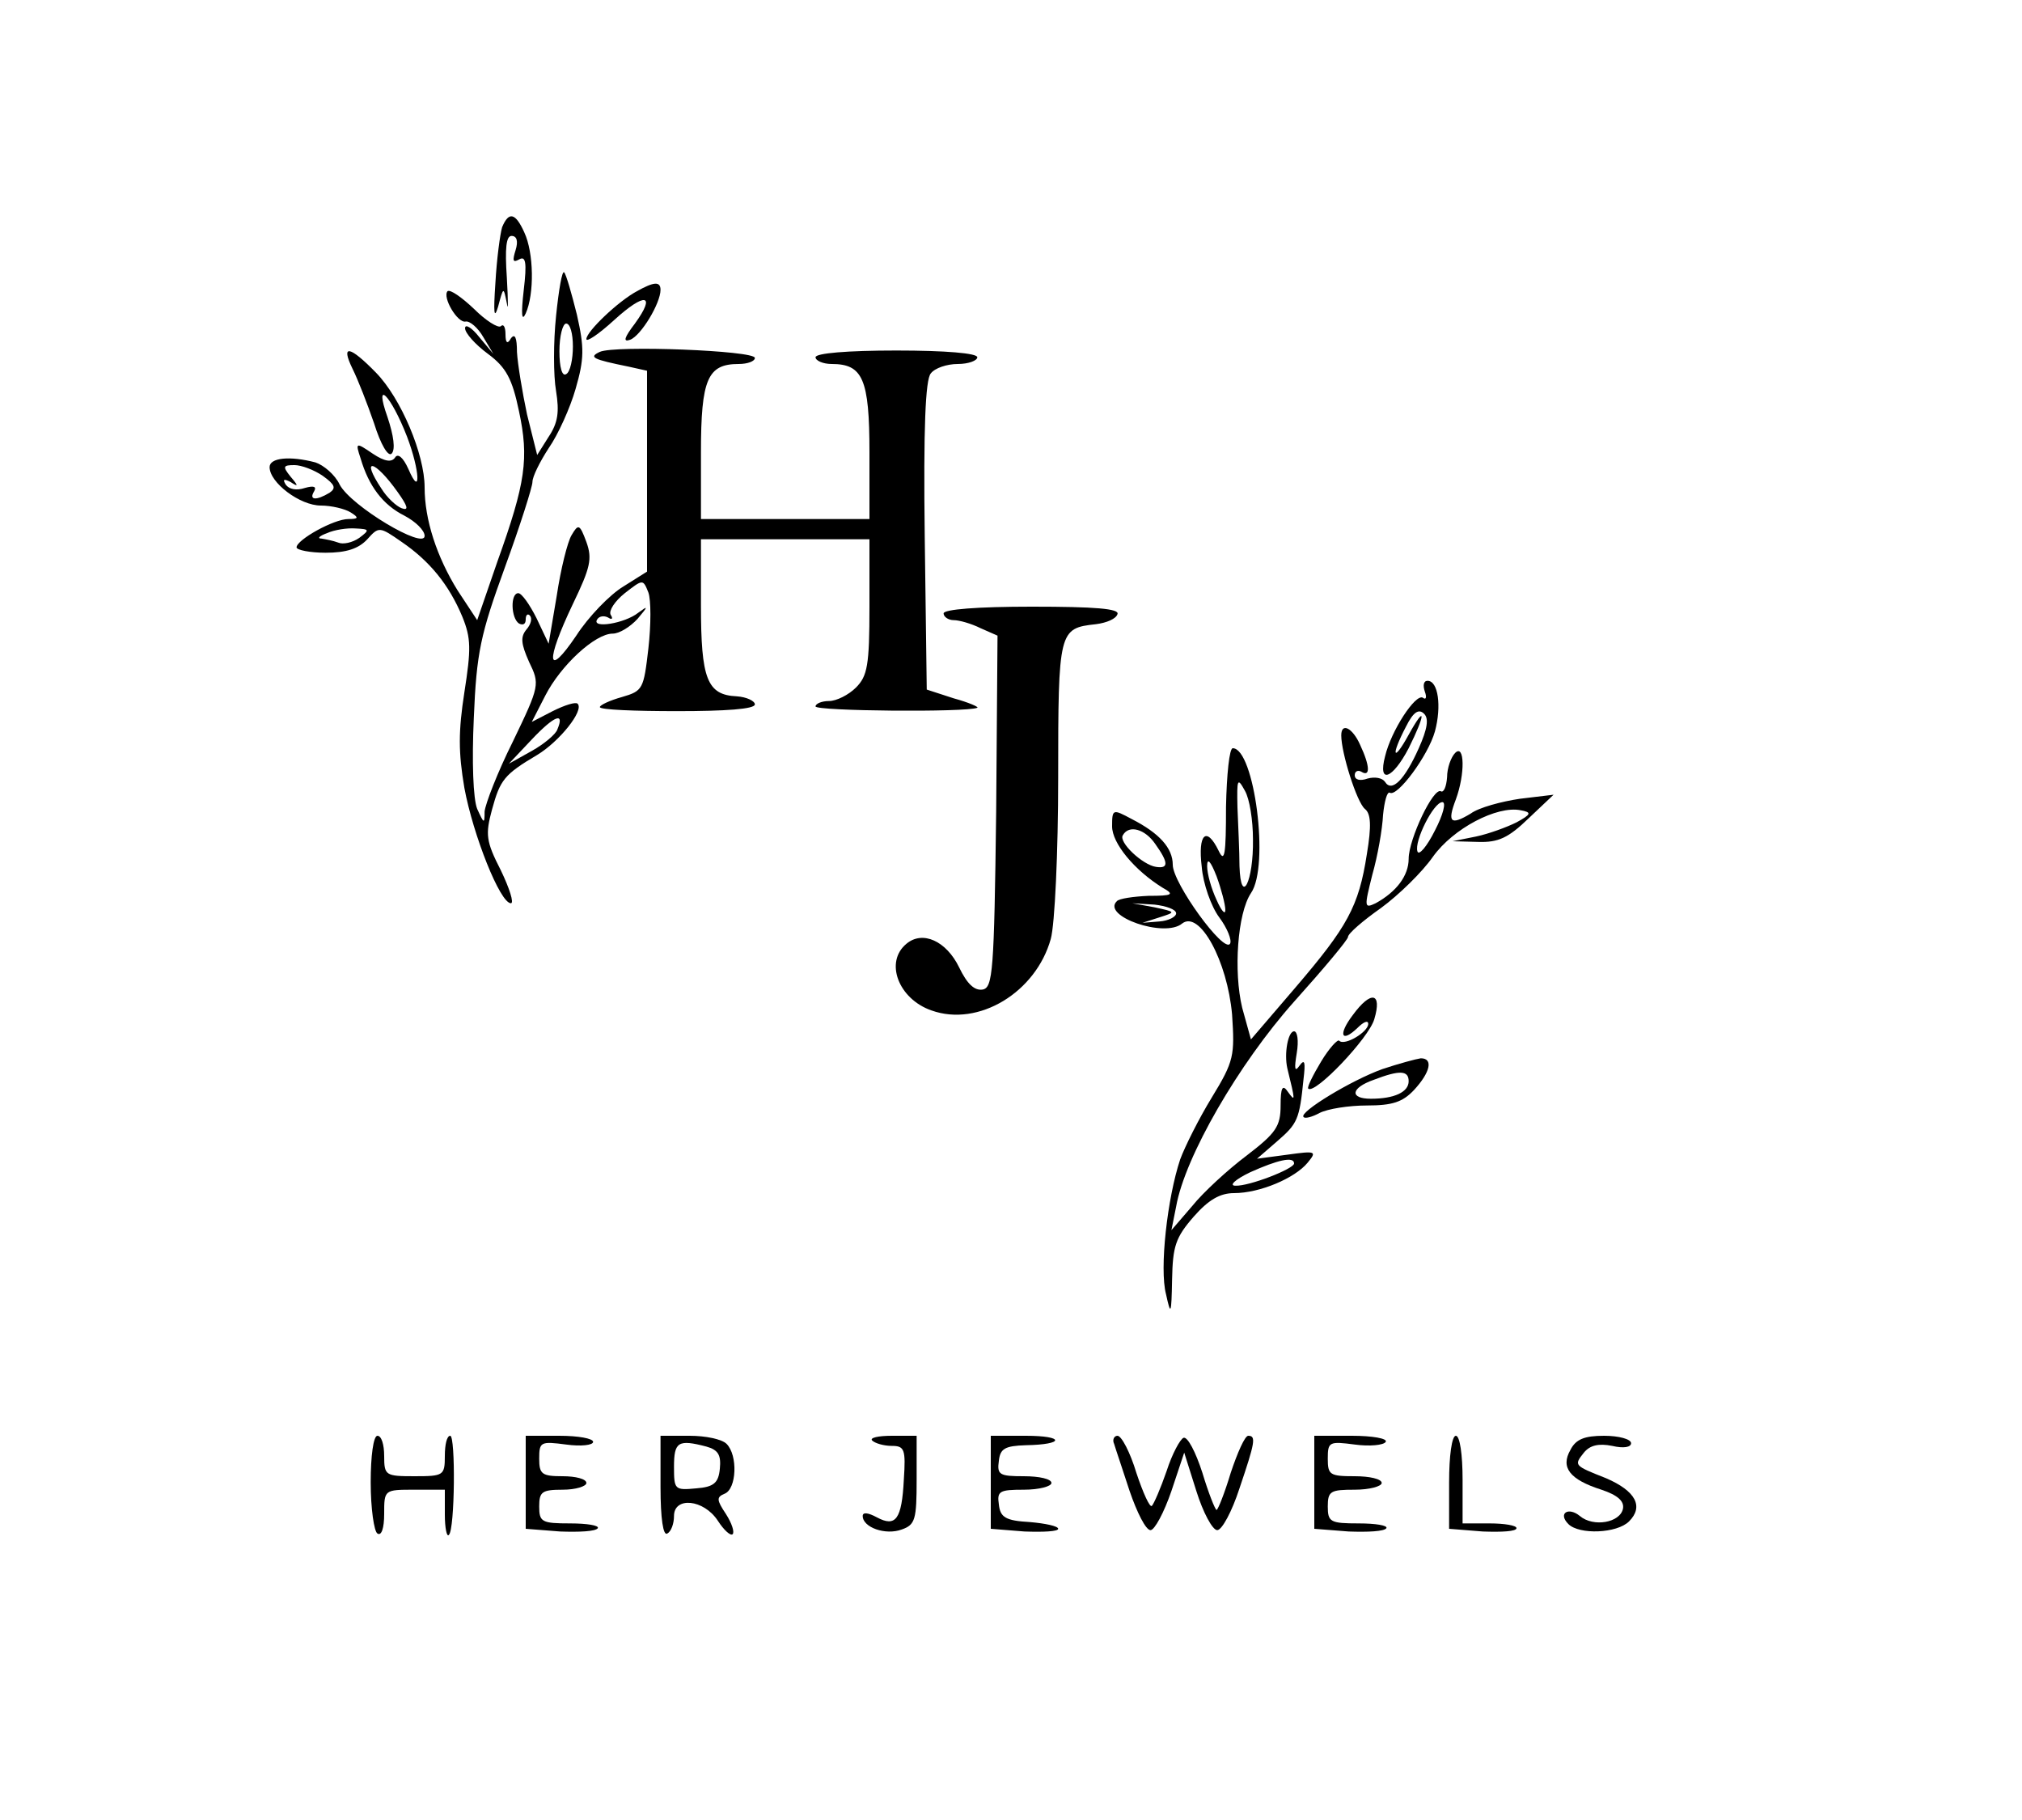 <?xml version="1.0" standalone="no"?>
<!DOCTYPE svg PUBLIC "-//W3C//DTD SVG 20010904//EN"
 "http://www.w3.org/TR/2001/REC-SVG-20010904/DTD/svg10.dtd">
<svg version="1.0" xmlns="http://www.w3.org/2000/svg"
 width="300pt" height="270pt" viewBox="0 0 300 270"
 preserveAspectRatio="xMidYMid meet">
<g transform="translate(0,270) scale(0.1,-0.1)"
fill="#000000" stroke="none">
<path d="M745 2363 c-3 -10 -8 -47 -10 -83 -3 -44 -2 -55 4 -35 8 30 8 30 13
5 2 -14 2 3 0 38 -3 44 -1 62 7 62 8 0 10 -8 6 -21 -5 -16 -4 -19 5 -14 10 6
12 -4 7 -46 -4 -35 -3 -47 3 -34 13 29 12 90 -2 120 -13 29 -23 32 -33 8z"/>
<path d="M825 2231 c-4 -38 -4 -88 0 -111 5 -31 3 -47 -11 -68 l-17 -27 -15
60 c-7 33 -14 75 -15 93 0 21 -3 28 -9 20 -5 -9 -8 -7 -8 6 0 11 -3 16 -7 12
-4 -3 -22 8 -40 26 -18 17 -35 29 -39 26 -8 -9 15 -48 27 -45 6 1 18 -9 26
-23 l15 -25 -21 25 c-11 14 -21 20 -21 13 0 -7 15 -24 34 -38 27 -20 36 -37
46 -85 15 -70 10 -106 -32 -223 l-30 -87 -29 44 c-31 50 -49 105 -49 153 0 49
-35 132 -72 170 -39 40 -53 43 -35 6 8 -16 22 -52 32 -81 10 -32 21 -50 26
-45 6 6 3 27 -6 54 -21 59 5 33 29 -29 19 -50 21 -92 2 -48 -8 18 -16 24 -20
17 -5 -7 -15 -6 -33 6 -25 17 -26 17 -18 -7 12 -41 33 -69 65 -85 17 -9 30
-22 30 -30 0 -21 -109 44 -126 76 -7 15 -24 29 -36 33 -38 10 -68 7 -68 -7 0
-23 45 -57 76 -57 16 0 36 -5 44 -10 13 -8 12 -10 -3 -10 -22 0 -77 -31 -77
-42 0 -4 20 -8 43 -8 31 0 49 6 62 20 17 19 18 19 51 -4 41 -28 70 -63 90
-111 13 -32 13 -48 3 -112 -9 -58 -9 -89 0 -142 13 -70 53 -171 69 -171 5 0
-2 22 -15 49 -22 43 -23 53 -13 90 12 44 18 52 67 81 33 20 70 66 60 76 -3 3
-19 -2 -37 -11 l-31 -16 20 39 c23 45 74 92 100 92 10 0 26 10 37 22 16 19 16
20 1 9 -20 -16 -70 -24 -61 -10 3 5 10 6 16 3 6 -4 8 -2 4 4 -3 6 6 20 21 32
27 21 27 21 35 1 4 -11 4 -48 0 -83 -7 -60 -8 -63 -39 -72 -18 -5 -33 -12 -33
-15 0 -4 52 -6 115 -6 71 0 115 3 115 10 0 5 -12 11 -27 12 -44 2 -53 26 -53
135 l0 98 125 0 125 0 0 -100 c0 -87 -3 -103 -20 -120 -11 -11 -29 -20 -40
-20 -11 0 -20 -4 -20 -8 0 -7 224 -9 240 -2 3 1 -13 8 -35 14 l-40 13 -3 228
c-2 159 1 232 9 241 6 8 24 14 40 14 16 0 29 5 29 10 0 6 -47 10 -120 10 -73
0 -120 -4 -120 -10 0 -5 11 -10 24 -10 46 0 56 -22 56 -131 l0 -99 -125 0
-125 0 0 99 c0 109 10 131 56 131 13 0 24 4 24 9 0 11 -208 19 -230 9 -17 -8
-11 -11 43 -22 l27 -6 0 -149 0 -149 -35 -22 c-20 -12 -52 -45 -70 -73 -44
-65 -46 -39 -5 47 26 54 29 67 20 92 -10 27 -12 27 -22 10 -6 -10 -16 -50 -22
-90 l-12 -71 -18 38 c-10 20 -22 37 -27 37 -12 0 -11 -37 1 -45 6 -3 10 -1 10
6 0 7 3 9 6 6 4 -4 2 -13 -5 -21 -9 -11 -8 -21 4 -48 16 -33 16 -35 -24 -118
-23 -46 -41 -93 -42 -104 0 -19 -1 -18 -11 4 -6 15 -8 70 -5 135 4 97 10 124
46 223 23 63 41 120 41 127 0 8 11 30 24 50 14 20 32 60 40 88 13 45 13 61 2
110 -8 32 -16 60 -19 63 -3 3 -8 -26 -12 -65z m25 -45 c0 -19 -4 -38 -10 -41
-6 -4 -10 10 -10 34 0 23 5 41 10 41 6 0 10 -15 10 -34z m-371 -192 c18 -13
20 -18 10 -25 -20 -12 -31 -11 -23 2 4 7 0 9 -14 5 -12 -4 -23 -2 -28 5 -5 8
-3 9 7 4 12 -8 12 -6 0 8 -12 15 -11 17 6 17 10 0 29 -7 42 -16z m111 -24 c15
-21 17 -28 6 -24 -8 3 -22 16 -30 29 -32 48 -10 43 24 -5z m-57 -68 c-10 -7
-24 -10 -31 -7 -8 3 -19 5 -25 6 -7 0 -3 4 8 8 11 5 30 8 43 7 20 -1 21 -2 5
-14z m294 -284 c-2 -7 -20 -22 -38 -32 l-34 -19 34 36 c34 36 49 41 38 15z"/>
<path d="M945 2268 c-28 -15 -75 -60 -75 -71 0 -5 18 7 41 28 46 42 63 39 31
-5 -16 -21 -18 -28 -7 -24 16 6 45 54 45 74 0 13 -10 12 -35 -2z"/>
<path d="M1400 1790 c0 -5 7 -10 15 -10 8 0 26 -5 40 -12 l25 -11 -2 -261 c-3
-238 -5 -261 -20 -264 -12 -2 -23 8 -35 33 -19 39 -54 55 -78 35 -33 -27 -12
-82 37 -99 70 -25 155 27 177 106 6 21 11 129 11 239 0 219 1 222 56 228 16 2
30 8 32 15 3 8 -33 11 -127 11 -81 0 -131 -4 -131 -10z"/>
<path d="M2114 1674 c3 -8 2 -13 -3 -9 -11 6 -47 -49 -56 -87 -11 -42 11 -34
35 12 25 50 26 67 0 20 -23 -42 -27 -32 -4 12 11 22 19 27 27 19 7 -7 5 -22
-8 -51 -21 -47 -40 -66 -50 -50 -4 6 -15 8 -26 5 -11 -4 -19 -2 -19 5 0 6 5 8
10 5 13 -8 13 8 -2 40 -11 25 -28 34 -28 14 0 -26 23 -99 35 -109 9 -7 10 -25
3 -67 -12 -78 -29 -108 -106 -198 l-66 -77 -13 47 c-13 54 -7 140 13 170 28
40 5 215 -27 215 -5 0 -9 -39 -10 -87 0 -71 -2 -84 -11 -65 -18 37 -31 25 -25
-24 2 -25 14 -59 26 -75 12 -16 19 -34 16 -39 -9 -15 -85 90 -85 117 0 25 -20
47 -61 68 -28 15 -29 15 -29 -11 0 -25 33 -65 75 -91 18 -10 15 -12 -21 -12
-22 -1 -44 -4 -47 -8 -23 -22 71 -55 97 -33 26 20 67 -56 74 -135 4 -61 3 -69
-30 -123 -19 -31 -40 -73 -47 -92 -19 -57 -31 -162 -21 -200 7 -32 8 -31 9 22
1 49 5 62 32 93 22 25 39 35 60 35 38 0 90 22 109 45 14 17 13 18 -30 12 l-45
-6 30 26 c30 26 33 32 39 92 3 25 2 31 -6 20 -7 -10 -8 -5 -4 19 3 18 1 32 -4
32 -9 0 -15 -33 -10 -55 12 -49 12 -50 1 -35 -8 12 -11 7 -11 -20 0 -31 -7
-41 -50 -74 -28 -21 -65 -55 -81 -75 l-31 -36 7 35 c13 74 93 212 175 304 44
49 80 92 80 96 0 5 22 24 49 43 26 19 61 53 77 76 30 42 95 76 130 69 17 -3
16 -6 -6 -18 -14 -7 -41 -17 -60 -21 l-35 -7 38 -1 c30 -1 45 6 75 35 l37 35
-50 -6 c-27 -4 -61 -13 -73 -22 -30 -18 -35 -13 -22 21 14 38 13 83 -1 69 -6
-6 -12 -22 -12 -36 -1 -14 -5 -23 -9 -21 -11 7 -48 -71 -48 -100 0 -25 -18
-49 -49 -66 -17 -8 -17 -6 -5 42 8 28 15 68 16 89 2 20 6 35 10 33 11 -7 57
55 67 91 10 37 5 75 -11 75 -6 0 -7 -7 -4 -16z m-255 -219 c1 -63 -18 -100
-20 -40 0 22 -2 61 -3 87 -1 43 0 45 11 25 7 -12 12 -44 12 -72z m270 13 c-12
-24 -24 -38 -26 -31 -5 15 24 73 37 73 6 0 1 -19 -11 -42z m-415 -20 c20 -28
20 -37 1 -34 -20 3 -56 37 -49 47 9 16 33 9 48 -13z m104 -98 c0 -8 -6 -1 -13
15 -8 17 -14 39 -14 50 0 13 5 8 14 -15 7 -19 13 -42 13 -50z m-73 -5 c0 -5
-11 -11 -25 -12 l-25 -2 25 8 c25 8 25 8 -7 15 l-33 6 33 -2 c17 -2 32 -7 32
-13z m175 -371 c0 -8 -67 -34 -87 -33 -10 0 -1 9 22 20 40 18 65 24 65 13z"/>
<path d="M2007 1194 c-22 -29 -17 -42 7 -19 9 9 16 12 16 6 0 -12 -35 -33 -43
-25 -2 3 -15 -11 -27 -31 -12 -20 -21 -38 -19 -40 10 -9 90 75 98 103 12 40
-5 43 -32 6z"/>
<path d="M2051 1114 c-47 -17 -124 -64 -117 -71 2 -3 13 0 24 6 12 6 43 11 70
11 38 0 53 5 70 23 24 26 29 47 10 47 -7 -1 -33 -8 -57 -16z m39 -18 c0 -16
-21 -26 -56 -26 -32 0 -30 16 4 28 39 15 52 14 52 -2z"/>
<path d="M550 501 c0 -39 5 -73 10 -76 6 -4 10 8 10 29 0 36 0 36 45 36 l45 0
0 -37 c0 -20 3 -34 6 -30 9 8 10 147 2 147 -5 0 -8 -13 -8 -30 0 -29 -2 -30
-45 -30 -43 0 -45 1 -45 30 0 17 -4 30 -10 30 -6 0 -10 -30 -10 -69z"/>
<path d="M780 501 l0 -69 51 -4 c28 -1 53 0 56 5 2 4 -16 7 -41 7 -42 0 -46 2
-46 25 0 22 4 25 35 25 19 0 35 5 35 10 0 6 -16 10 -35 10 -31 0 -35 3 -35 26
0 25 2 26 40 21 22 -3 40 -1 40 4 0 5 -22 9 -50 9 l-50 0 0 -69z"/>
<path d="M980 494 c0 -47 4 -73 10 -69 6 3 10 15 10 26 0 29 44 25 65 -7 9
-14 19 -23 22 -20 3 3 -1 16 -10 30 -14 21 -14 25 -2 30 18 7 20 57 3 74 -7 7
-31 12 -55 12 l-43 0 0 -76z m68 60 c18 -5 22 -13 20 -33 -2 -21 -9 -27 -35
-29 -32 -3 -33 -2 -33 32 0 37 6 41 48 30z"/>
<path d="M1294 563 c4 -4 17 -8 29 -8 19 0 21 -5 18 -50 -3 -59 -12 -71 -40
-56 -13 7 -21 8 -21 2 0 -17 34 -29 58 -20 20 7 22 15 22 74 l0 65 -37 0 c-20
0 -33 -3 -29 -7z"/>
<path d="M1470 501 l0 -69 50 -4 c28 -1 50 0 50 4 0 4 -19 8 -42 10 -36 2 -44
7 -46 26 -3 20 1 22 37 22 23 0 41 5 41 10 0 6 -18 10 -41 10 -36 0 -40 2 -37
23 2 18 9 22 40 23 58 1 58 14 0 14 l-52 0 0 -69z"/>
<path d="M1653 558 c2 -7 13 -39 23 -70 11 -32 24 -58 31 -58 6 0 20 26 31 58
l19 57 18 -57 c10 -32 24 -58 31 -58 7 0 22 28 33 62 23 68 25 78 13 78 -5 0
-16 -25 -26 -55 -9 -30 -19 -55 -21 -55 -2 0 -12 25 -21 55 -10 31 -22 54 -28
52 -5 -2 -17 -24 -25 -49 -9 -26 -19 -49 -22 -52 -3 -3 -13 19 -23 49 -9 30
-22 55 -28 55 -5 0 -8 -6 -5 -12z"/>
<path d="M1950 501 l0 -69 51 -4 c28 -1 53 0 56 5 2 4 -16 7 -41 7 -42 0 -46
2 -46 25 0 23 4 25 40 25 22 0 40 5 40 10 0 6 -18 10 -40 10 -37 0 -40 2 -40
26 0 25 2 26 40 21 22 -3 43 -1 46 4 3 5 -20 9 -50 9 l-56 0 0 -69z"/>
<path d="M2150 501 l0 -69 50 -4 c28 -1 50 0 50 5 0 4 -18 7 -40 7 l-40 0 0
65 c0 37 -4 65 -10 65 -6 0 -10 -30 -10 -69z"/>
<path d="M2330 549 c-15 -26 -1 -44 46 -59 24 -8 34 -17 32 -28 -4 -21 -44
-28 -64 -11 -17 14 -33 4 -17 -12 16 -16 72 -14 90 4 22 22 10 45 -34 64 -48
19 -48 19 -33 38 9 11 22 14 42 10 17 -4 28 -2 28 4 0 6 -18 11 -40 11 -29 0
-42 -5 -50 -21z"/>
</g>
</svg>
